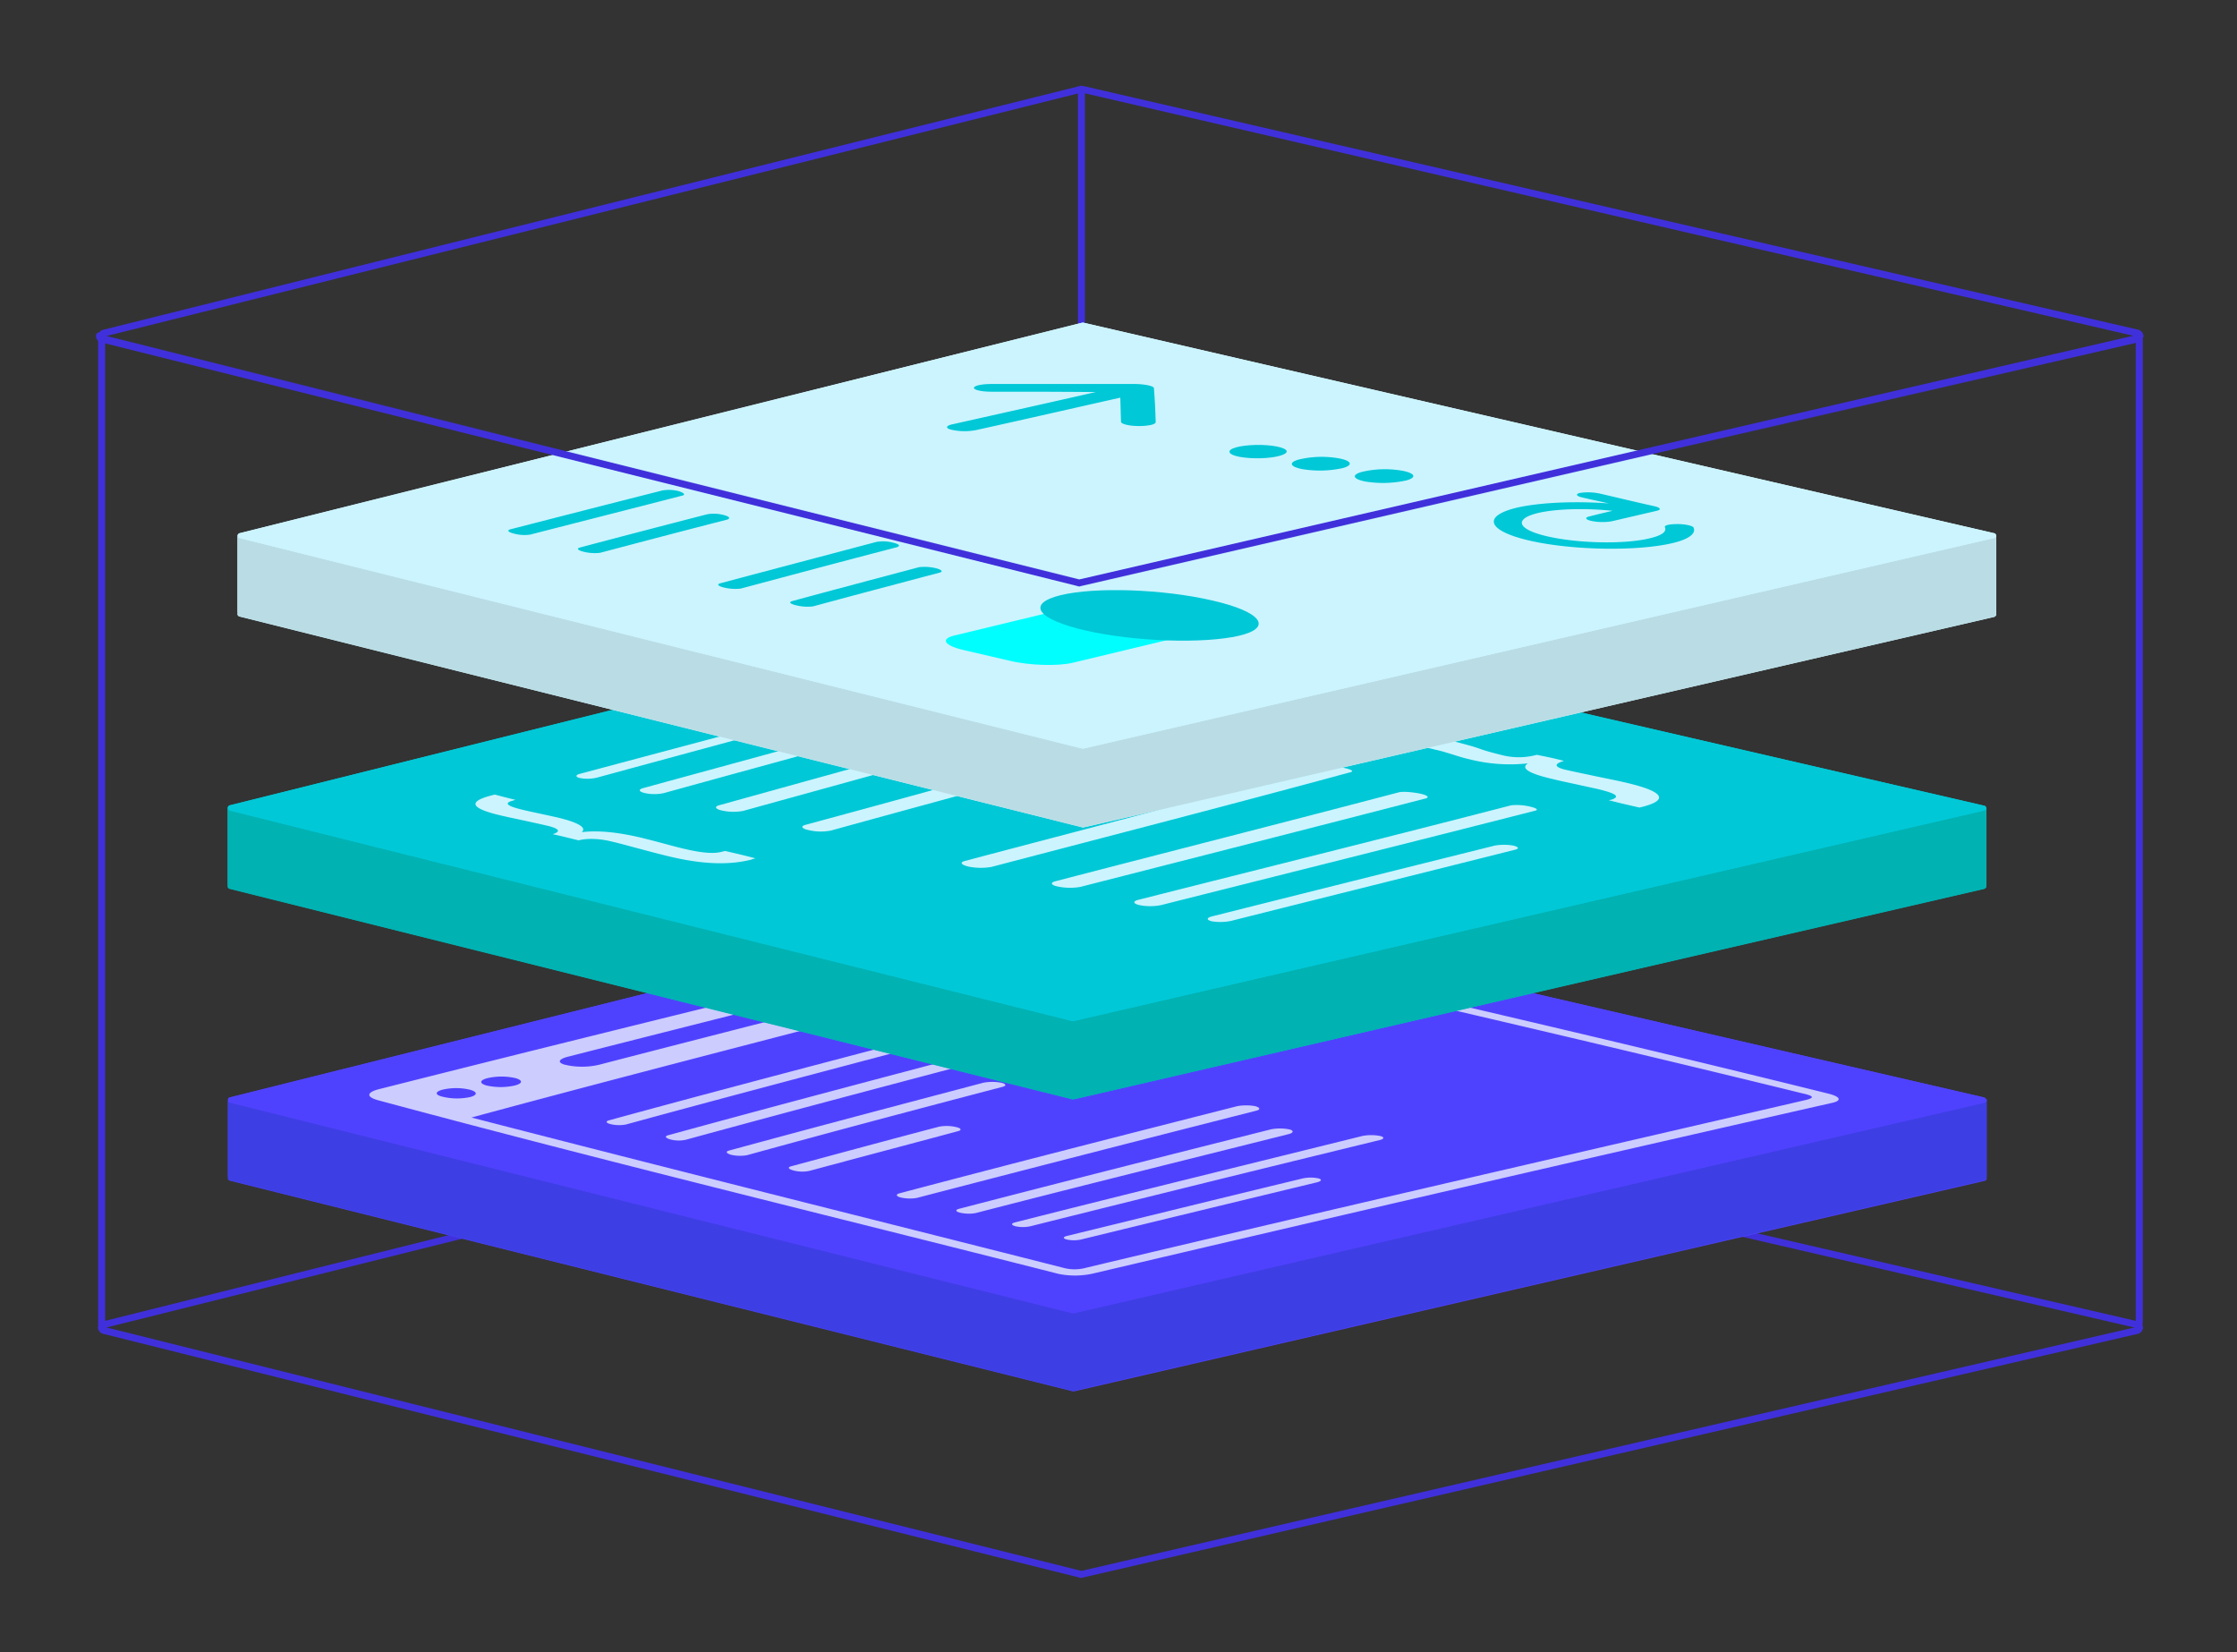 <svg id="anatomy-of-an-extension-graphic" xmlns="http://www.w3.org/2000/svg" xmlns:xlink="http://www.w3.org/1999/xlink" viewBox="0 0 702.7 518.9">
	<rect x="0" y="0" width="702.7" height="518.9" fill="#333333" stroke="none"/>
	<defs>
		<radialGradient id="radial-gradient" cx="348.98" cy="376.6" r="309.42" gradientTransform="matrix(1, 0, 0, -1, 0, 520)" gradientUnits="userSpaceOnUse"><stop offset="0.58" stop-color="#4030db" stop-opacity="0.1"/><stop offset="0.96" stop-color="#4030db" stop-opacity="0.92"/><stop offset="1" stop-color="#4030db"/></radialGradient>
	</defs>

	<g id="box_bottom_back" data-name="box bottom back"><path d="M672,418.05a1.17,1.17,0,0,1-1.1-1L339.82,340.5h-.11L33,417.06a1.09,1.09,0,0,1-1.1,1,1.06,1.06,0,0,1-1.1-.88V417c0-.22,0-.33.1-.44A2,2,0,0,1,32.48,415l306.78-76.56c.23-.11.44,0,.67,0h.32L671.47,415a2.18,2.18,0,0,1,1.54,1.54c0,.11.11.22.11.44v.22A1.28,1.28,0,0,1,672,418.05ZM33,417ZM339.6,339.4v1.1h.11v-.11Z" style="fill:#4030db"/><path d="M339.7,339.51a1,1,0,0,1-1.1-1.1V28.76a1.1,1.1,0,1,1,2.2,0V338.41A1.18,1.18,0,0,1,339.7,339.51Z" style="fill:#4030db"/></g>

	<g id="box_bottom_front" data-name="box bottom front"><path d="M339.6,495.6a1,1,0,0,1-.55-.11L32.37,418.93a2,2,0,0,1-1.54-2,1,1,0,0,1,1.1-1.1h0a1.17,1.17,0,0,1,1.1,1L339.7,493.4l331.22-76.56a1.17,1.17,0,0,1,1.1-1h0a1.1,1.1,0,0,1,1.1,1.1,2,2,0,0,1-1.54,2L340.15,495.49A1,1,0,0,1,339.6,495.6Z" style="fill:#4030db"/></g>

	<g class="tile" id="background"><path d="M623.83,345.34a1,1,0,0,0-.65-.66l-286-66.11h-.44L72.18,344.68a.7.7,0,0,0-.55.66h0v24.31h.11a.66.66,0,0,0-.11.44.8.8,0,0,0,.66.77L337,437h.45l286-66.11a.93.93,0,0,0,.65-.77c0-.11-.1-.33-.1-.44h.1V345.56l-.22-.22Z" style="fill:#4f42ff"/><path d="M623.18,346.33l-286,66.11h-.45L72.18,346.22a.93.93,0,0,1-.65-.77v24.09h.1a.71.71,0,0,0-.1.44.79.79,0,0,0,.65.77l264.67,66.11h.44l286-66.11A.94.94,0,0,0,624,370c0-.11-.11-.33-.11-.44H624V345.45A1.08,1.08,0,0,1,623.18,346.33Z" style="fill:#3e3ee5"/><path d="M623.18,344.68l-286-66.11h-.44L72.18,344.68a.7.7,0,0,0-.55.66v.22a.8.8,0,0,0,.66.77L337,412.44h.45l286-66.11a.93.93,0,0,0,.65-.77v-.22A2.28,2.28,0,0,0,623.18,344.68Z" style="fill:#4f42ff"/><path d="M331.13,289.24c-70.73,17.93-141.57,35-212.3,52.91-3.74,1-3.74,2.42-.12,3.41C189.78,364.7,261.28,382,332.55,400.12a25.86,25.86,0,0,0,11.23-.22h0q115.67-27.22,231.55-53.46c3.19-.66,3-1.87-.66-2.86h0C497.56,324.44,420,306.84,342.57,288.8a25.47,25.47,0,0,0-11.44.44Zm-1.22,4.4a20.92,20.92,0,0,1,7.82-.22c2.2.55,2.31,1.43,0,2a20.31,20.31,0,0,1-8.14.11c-2.2-.44-2-1.32.32-1.87Zm-13.75,3.52a19.08,19.08,0,0,1,8.25-.22c2.2.55,2.2,1.43-.22,2.09a22.59,22.59,0,0,1-8.58.22c-2.2-.55-1.86-1.54.55-2.09Zm-138.6,37.29c-2.53-.66-2.2-1.76.77-2.53h0c37.51-9.57,74.91-18.92,112.42-28.49a23.12,23.12,0,0,1,9.46-.33.8.8,0,0,1,.44.11c2.43.55,2.31,1.65-.55,2.42-37.29,9.68-74.69,19.14-112,28.82a23.66,23.66,0,0,1-10,.11h0A1.41,1.41,0,0,0,177.56,334.45Zm-24.42,4.18a19.8,19.8,0,0,1,8.8,0c2.32.66,2.32,1.65-.21,2.31a20.34,20.34,0,0,1-8.92,0c-2.3-.66-2.2-1.65.33-2.31ZM139,342.26a18.84,18.84,0,0,1,8.58,0c2.42.66,2.53,1.65.11,2.31a19.34,19.34,0,0,1-8.69-.11h0C136.64,343.91,136.54,342.92,139,342.26Zm427.46,1.21c3.3.77,3.52,1.32.88,2C492,362.94,416.6,380.21,341.36,398.14a13.68,13.68,0,0,1-7.59,0C271.84,382.41,209.91,367,148.09,351c70.73-19.14,141.79-36.74,212.41-56C429.14,310.91,497.89,326.64,566.42,343.47Z" style="fill:#ccf"/><path d="M394.6,348.86Q341.3,362.39,288,376.25a12.61,12.61,0,0,1-4.95-.11c-1.54-.33-1.76-1-.55-1.32,35.31-9.35,70.73-18.37,106.15-27.39a16,16,0,0,1,5.61,0C395.91,347.87,396,348.53,394.6,348.86Zm10.23,5.83a15.4,15.4,0,0,0-5.5,0c-32.78,8.25-65.45,16.5-98.13,25-1.21.33-1,.88.44,1.21a12,12,0,0,0,4.84.11c32.78-8.47,65.67-16.61,98.56-24.86C406.48,355.68,406.36,355,404.83,354.69Z" style="fill:#ccf"/><path d="M433.31,358.1q-54.93,13.36-109.66,27.06a10.9,10.9,0,0,1-4.62,0c-1.33-.33-1.54-.88-.23-1.21,36.41-9.24,72.83-18.15,109.23-27.17a14.79,14.79,0,0,1,5.39,0C435,357.11,434.85,357.77,433.31,358.1Zm-19.25,12a11.78,11.78,0,0,0-5.17.11c-24.64,5.94-49.17,12-73.81,18-1.21.33-1.21.77,0,1.1a10.39,10.39,0,0,0,4.51,0c24.64-6,49.39-12,74-17.93C415.16,371,415.39,370.42,414.06,370.09Z" style="fill:#ccf"/><path d="M287.13,329c-30.14,8-60.39,15.95-90.54,24.2a11.5,11.5,0,0,1-4.73-.11c-1.43-.33-1.76-.88-.55-1.21,30.14-8.25,60.28-16.17,90.42-24.09a13.61,13.61,0,0,1,5.17,0C288.45,328.07,288.55,328.62,287.13,329Zm43.77-3.3a14.14,14.14,0,0,0-5.27,0C287,335.88,248.4,346,209.91,356.56c-1.22.33-.88.88.66,1.32a10.37,10.37,0,0,0,4.84.11c38.6-10.56,77.22-20.68,115.94-30.91C332.78,326.64,332.55,326.09,330.9,325.65Z" style="fill:#ccf"/><path d="M314.85,341.38c-26.73,7-53.46,14.08-80.19,21.45a12.61,12.61,0,0,1-4.95-.11c-1.54-.44-1.87-1-.77-1.32,26.62-7.26,53.35-14.3,80-21.34a15.39,15.39,0,0,1,5.5,0C316.05,340.39,316.28,341.05,314.85,341.38ZM300.33,354a12.81,12.81,0,0,0-5.39-.11c-15.51,4.07-30.91,8.25-46.43,12.43-1.21.33-.87.88.78,1.32a10.84,10.84,0,0,0,5,.11c15.51-4.18,31-8.25,46.52-12.43C302.2,355,302,354.36,300.33,354Z" style="fill:#ccf"/></g>

	<g class="tile" id="content"><path d="M623.83,253.82a.73.73,0,0,0-.65-.77l-286-66.11h-.44l-264.56,66a.93.93,0,0,0-.65.77h0v24.2h.1a.71.71,0,0,0-.1.44.79.79,0,0,0,.65.77l264.67,66.11h.44l286-66.11a.94.94,0,0,0,.66-.77c0-.22-.11-.33-.11-.44H624V253.82Z" style="fill:#00c8d7"/><path d="M623.18,254.59l-286,66.11h-.45L72.18,254.59a.93.93,0,0,1-.65-.77h0V278h.1a.71.71,0,0,0-.1.44.79.79,0,0,0,.65.77l264.67,66.11h.44l286-66.11a.94.94,0,0,0,.66-.77c0-.22-.11-.33-.11-.44H624v-24.2h0A1.1,1.1,0,0,1,623.18,254.59Z" style="fill:#00b2b2"/><path d="M72.18,254.59,336.85,320.7h.44l286-66.11a.94.94,0,0,0,.66-.77h0a.73.73,0,0,0-.66-.77l-286-66.11h-.44l-264.67,66a.93.93,0,0,0-.65.77h0A1,1,0,0,0,72.18,254.59Z" style="fill:#00c8d7"/><path d="M424.4,242.49c-37.62,10.23-75.24,19.91-113,29.81a19.66,19.66,0,0,1-7.15-.11c-2.31-.55-2.86-1.32-1.21-1.76,37.4-9.9,74.91-19.58,112.2-29.81a19.23,19.23,0,0,1,6.27.44C424.08,241.5,425.4,242.16,424.4,242.49Zm21.35,6.71c-2.42-.44-5.17-.66-6.38-.33-36,9.46-71.94,18.59-107.91,27.94-1.65.44-1.32,1.21.88,1.65a19,19,0,0,0,7,.11c36.18-9.24,72.48-18.48,108.67-27.83C449.15,250.3,448.05,249.64,445.75,249.2Z" style="fill:#ccf4ff"/><path d="M482.38,254.59c-39.17,10-78.43,19.8-117.7,29.7a17.26,17.26,0,0,1-6.72,0c-2-.44-2.2-1.21-.43-1.65,39.05-9.9,78.1-19.58,117.15-29.7a17.43,17.43,0,0,1,5.61.33C482.38,253.71,483.36,254.26,482.38,254.59Zm-7,11a17.26,17.26,0,0,0-5.83,0q-44.38,11.06-88.77,22.22c-1.76.44-1.87,1.1-.22,1.54a16.62,16.62,0,0,0,6.16-.11c29.7-7.48,59.4-14.85,89.1-22.33C477.31,266.58,477.1,266,475.34,265.59Z" style="fill:#ccf4ff"/><path d="M284.49,217.85c-32.34,8.91-64.68,17.6-97,26.4a12.76,12.76,0,0,1-5.39.11c-1.43-.33-1.32-1,.11-1.32,32.45-8.69,65-17.27,97.35-26.07a12.38,12.38,0,0,1,4.51-.11C285.48,217,285.7,217.52,284.49,217.85Zm37.84-2.31a12.47,12.47,0,0,0-4.84-.22c-38.28,11.33-77,21.67-115.5,32.23-1.54.44-1.32,1.1.55,1.54a14,14,0,0,0,6.05,0c38.5-10.67,77.11-20.9,115.39-32.34C325,216.53,324.2,216,322.33,215.54Z" style="fill:#ccf4ff"/><path d="M321.66,230.17c-29.37,8.36-58.85,16.39-88.22,24.53a16.78,16.78,0,0,1-6.6-.11c-2.08-.44-2.53-1.21-1-1.65,29.25-8.14,58.63-16.17,87.78-24.53a17.13,17.13,0,0,1,6.16.22C322.1,229.18,322.88,229.84,321.66,230.17Zm-6.05,13.75a16.38,16.38,0,0,0-6.92-.11q-27.88,7.75-55.78,15.29c-1.53.44-1,1.21,1.22,1.65a16.4,16.4,0,0,0,6.92.11c18.7-5.17,37.4-10.23,56.21-15.4C318.7,245.24,317.93,244.47,315.61,243.92Z" style="fill:#ccf4ff"/><path d="M173.61,262c3.3-1,1.1-2-1.65-2.64s-5.39-1.21-7.92-1.76-5.28-1.1-7.92-1.76c-8.69-2.2-8.58-4.18-2-5.94.55-.11.77-.22,1.32-.33,2.53.66,3.73,1,6.48,1.65-.43.11-.66.22-1.1.33-2.63.77-1.1,1.65,2.32,2.53,2.08.55,4.28,1,6.27,1.43s4.06.88,6,1.32c6.26,1.54,8.91,3.08,7.36,4.51h.22c4.95-.55,10.89,0,18.37,1.76,2.2.55,4.4,1.1,6.82,1.76,2.09.55,4.4,1.21,6.82,1.76,4.29,1,8.8,1.76,11.88.88.33-.11.55-.11.88-.22,3.85.88,5.72,1.32,9.57,2.31A7.12,7.12,0,0,0,236,270c-8.69,2.2-18.15.88-26.62-1.21-3.19-.77-6-1.54-8.91-2.31s-5.61-1.54-8.47-2.2c-2.64-.66-6.93-1.21-10.23-.33C178.56,263.17,176.91,262.73,173.61,262Z" style="fill:#ccf4ff"/><path d="M491.29,239c-4.29,1.21-1.76,2.31.87,2.86,2.87.66,6.17,1.32,9.35,2s6.6,1.32,9.79,2.09c12.54,3,11.66,5.5,5.39,7.26-.66.22-1,.22-1.65.44-3.85-.88-5.83-1.32-9.68-2.31.44-.11.55-.11,1-.22,3-1.1.33-2.09-4-3.19-2.42-.55-5.06-1.1-7.48-1.65-2.63-.55-5.17-1.1-7.37-1.65-7.59-1.76-9.79-3.41-7.59-4.84h-.22a51.78,51.78,0,0,1-18.15-1.32c-2-.44-3.63-1-5.39-1.54s-3.52-1.1-5.61-1.54a20.66,20.66,0,0,0-10-.33c-.44.11-.66.22-1.1.33-2.64-.66-4-1-6.38-1.65.55-.11.77-.22,1.32-.33a47.83,47.83,0,0,1,23.65-.22c2.43.66,4.63,1.21,6.83,2s4.29,1.32,7,2a21.37,21.37,0,0,0,10.88-.11C486.11,237.76,487.88,238.09,491.29,239Z" style="fill:#ccf4ff"/></g>

	<g class="tile" id="interface"><path d="M627,168.24a.73.73,0,0,0-.66-.77l-286-66.11h-.44L75.27,167.47a.93.93,0,0,0-.66.77h0v24.2h.11a.66.66,0,0,0-.11.44.8.8,0,0,0,.66.77L340,259.87h.44l286-66.11a1,1,0,0,0,.65-.77c0-.22-.1-.33-.1-.44h.1V168.24Z" style="fill:#ccf4ff"/><path d="M626.37,169l-286,66.11h-.44L75.26,169a.94.94,0,0,1-.66-.77h0v24.2h.11a.66.66,0,0,0-.11.44.8.8,0,0,0,.66.77L340,259.87h.44l286-66.11a1,1,0,0,0,.65-.77c0-.22-.1-.33-.1-.44h.1v-24.2h0A.92.92,0,0,1,626.37,169Z" style="fill:#badde5"/><path d="M75.27,169l264.66,66.11h.44l286-66.11a.94.94,0,0,0,.66-.77h0a.73.73,0,0,0-.66-.77l-286-66.11h-.44L75.27,167.47a.93.93,0,0,0-.66.77h0C74.72,168.68,74.93,169,75.27,169Z" style="fill:#ccf4ff"/><path d="M440.69,147.89c3.85.77,4.4,2.09,1.1,3a34.07,34.07,0,0,1-13,.33c-3.85-.77-4.29-2.09-1-3A31.45,31.45,0,0,1,440.69,147.89Z" style="fill:#00c8d7"/><path d="M420.78,144c3.85.77,4.28,2.09,1.1,3a33.55,33.55,0,0,1-12.88.33c-3.85-.77-4.29-2.09-1-3A30.91,30.91,0,0,1,420.78,144Z" style="fill:#00c8d7"/><path d="M394.49,139.75c4.95-.11,9.24.77,9.67,1.87s-3.3,2.2-8.25,2.31-9.23-.66-9.67-1.87S389.54,139.86,394.49,139.75Z" style="fill:#00c8d7"/><path d="M384.48,196.73c-18.7,4.51-28.17,6.82-47.53,11.44-4.62,1.1-13.64.88-19.91-.66-5.72-1.32-8.58-2-14.19-3.3-6.27-1.43-7.59-3.52-3-4.62,19.25-4.62,28.71-6.93,47.3-11.44,4.4-1.1,13.2-.77,19.58.66l14.3,3.3C387.34,193.54,389,195.63,384.48,196.73Z" style="fill:#00feff"/><path d="M380.74,188.59c15.51,3.52,19.36,8.58,8.36,11.11s-32.56,1.87-48-1.65-18.81-8.47-7.93-11.11S365.23,185,380.74,188.59Z" style="fill:#00c8d7"/><path d="M311.33,120.61c-3,0-5.39.55-5.39,1.21s2.42,1.21,5.39,1.21c13.08,0,19.68,0,32.88.11-17.6,4-26.62,6-45,10.12-2.2.44-2.32,1.32-.12,1.76a18.74,18.74,0,0,0,7.82,0c18.37-4.07,27.38-6.16,45-10.12.12,3.08.12,4.51.23,7.59,0,.66,2.52,1.32,5.5,1.32a18.55,18.55,0,0,0,3.85-.33c1-.22,1.54-.55,1.54-.88-.12-4.29-.23-6.38-.55-10.67,0-.66-2.53-1.21-5.5-1.32Z" style="fill:#00c8d7"/><path d="M496.35,154.82c-1.54.33-1.21,1,.66,1.43,3.3.77,4.95,1.1,8.36,1.87-10.56-.77-21.56-.33-28.82,1.32-11,2.64-9.46,7.26,3.85,10.34s33.55,3.41,44.66.88c5.39-1.21,7.81-3.08,6.93-4.95-.22-.55-2.53-1.1-5-1.1s-4.29.33-4,1c.66,1.43-1.1,2.64-5,3.52-7.92,1.87-22.33,1.54-31.9-.66s-10.67-5.5-2.86-7.37c5.83-1.32,14.85-1.54,23.32-.66-2.86.66-4.29,1-7.26,1.76-1.54.33-1.32,1,.66,1.43a17.27,17.27,0,0,0,6.27.11c5.72-1.32,8.58-2,14.19-3.3,1.54-.33,1.21-1-.66-1.43-6.93-1.54-10.45-2.42-17.27-4A17.49,17.49,0,0,0,496.35,154.82Z" style="fill:#00c8d7"/><path d="M214.19,155.7c-19.36,5-28.81,7.37-47.63,12.21a12.33,12.33,0,0,1-5.17-.33c-1.76-.44-2.2-1-1.1-1.32,18.82-4.84,28.27-7.26,47.75-12.21a12.06,12.06,0,0,1,5.17.22C215,154.82,215.41,155.48,214.19,155.7Zm13.1,6.05a12.06,12.06,0,0,0-5.17-.22c-16.17,4.18-24.2,6.27-40,10.45-1.1.33-.55.88,1.21,1.32a14.48,14.48,0,0,0,5.17.33c15.83-4.18,23.76-6.27,40-10.45C229.59,162.74,229,162.19,227.29,161.75Z" style="fill:#00c8d7"/><path d="M280.53,170.44a12.57,12.57,0,0,0-5.28-.22c-19.91,5.28-29.59,7.81-49.06,13-1.1.33-.55.88,1.21,1.32a15.08,15.08,0,0,0,5.28.33c19.36-5.17,29.15-7.81,49.06-13C283,171.43,282.4,170.88,280.53,170.44Z" style="fill:#00c8d7"/><path d="M294,178.47a15.19,15.19,0,0,0-5.28-.33c-16.17,4.29-24.09,6.38-39.93,10.67-1.1.33-.55.88,1.32,1.32a15.08,15.08,0,0,0,5.28.33c15.84-4.29,23.87-6.38,40-10.67C296.25,179.46,295.7,178.91,294,178.47Z" style="fill:#00c8d7"/></g>

	<g id="box_sides" data-name="box sides"><path d="M672,417.28c-1.32,0-1.1-1.1-1.1-2.64v-308c0-1.65,0-2.2,1.1-2.2s1.1,0,1.1,2.2v308C673,416.62,673.12,417.28,672,417.28Z" style="fill:#4030db"/><path d="M31.93,417a1,1,0,0,1-1.1-1.1V105.65a1.1,1.1,0,1,1,2.2,0v310.2A1,1,0,0,1,31.93,417Z" style="fill:#4030db"/></g>

	<g id="box_top_back" data-name="box top back"><path d="M672,106.64a1.17,1.17,0,0,1-1.1-1L339.82,29.09h-.11L33,105.65a1.09,1.09,0,0,1-1.1,1,1.06,1.06,0,0,1-1.1-.88v-.22c0-.22,0-.33.1-.44a2,2,0,0,1,1.55-1.54L339.26,27c.23-.11.44,0,.67,0h.32l331.43,76.56a2.21,2.21,0,0,1,1.55,1.54c0,.11.1.22.1.44v.22A1.87,1.87,0,0,1,672,106.64Zm-639-1.1ZM339.49,29.09h0Z" style="fill:#4030db"/></g>

	<g id="box_top_front_transparent" data-name="box top front transparent"><path d="M339.6,184.19a1,1,0,0,1-.55-.11L32.37,107.52a2,2,0,0,1-1.54-2,1,1,0,0,1,1.1-1.1h0a1.17,1.17,0,0,1,1.1,1L339.7,182l331.22-76.56a1.17,1.17,0,0,1,1.1-1h0a1.1,1.1,0,0,1,1.1,1.1,2,2,0,0,1-1.54,2L340.15,184.08A1,1,0,0,1,339.6,184.19Z" style="fill:url(#radial-gradient)"/></g>

	<g id="box_top_front_solid" data-name="box top front solid"><path d="M339.05,184.19a1,1,0,0,1-.55-.11L31.71,107.52a2,2,0,0,1-1.55-2,1,1,0,0,1,1.1-1.1h0a1.16,1.16,0,0,1,1.1,1L339,182l331.21-76.56a1.17,1.17,0,0,1,1.1-1h0a1.1,1.1,0,0,1,1.1,1.1,2,2,0,0,1-1.54,2L339.48,184.08A.82.82,0,0,1,339.05,184.19Z" style="fill:#4030db"/></g>

</svg>